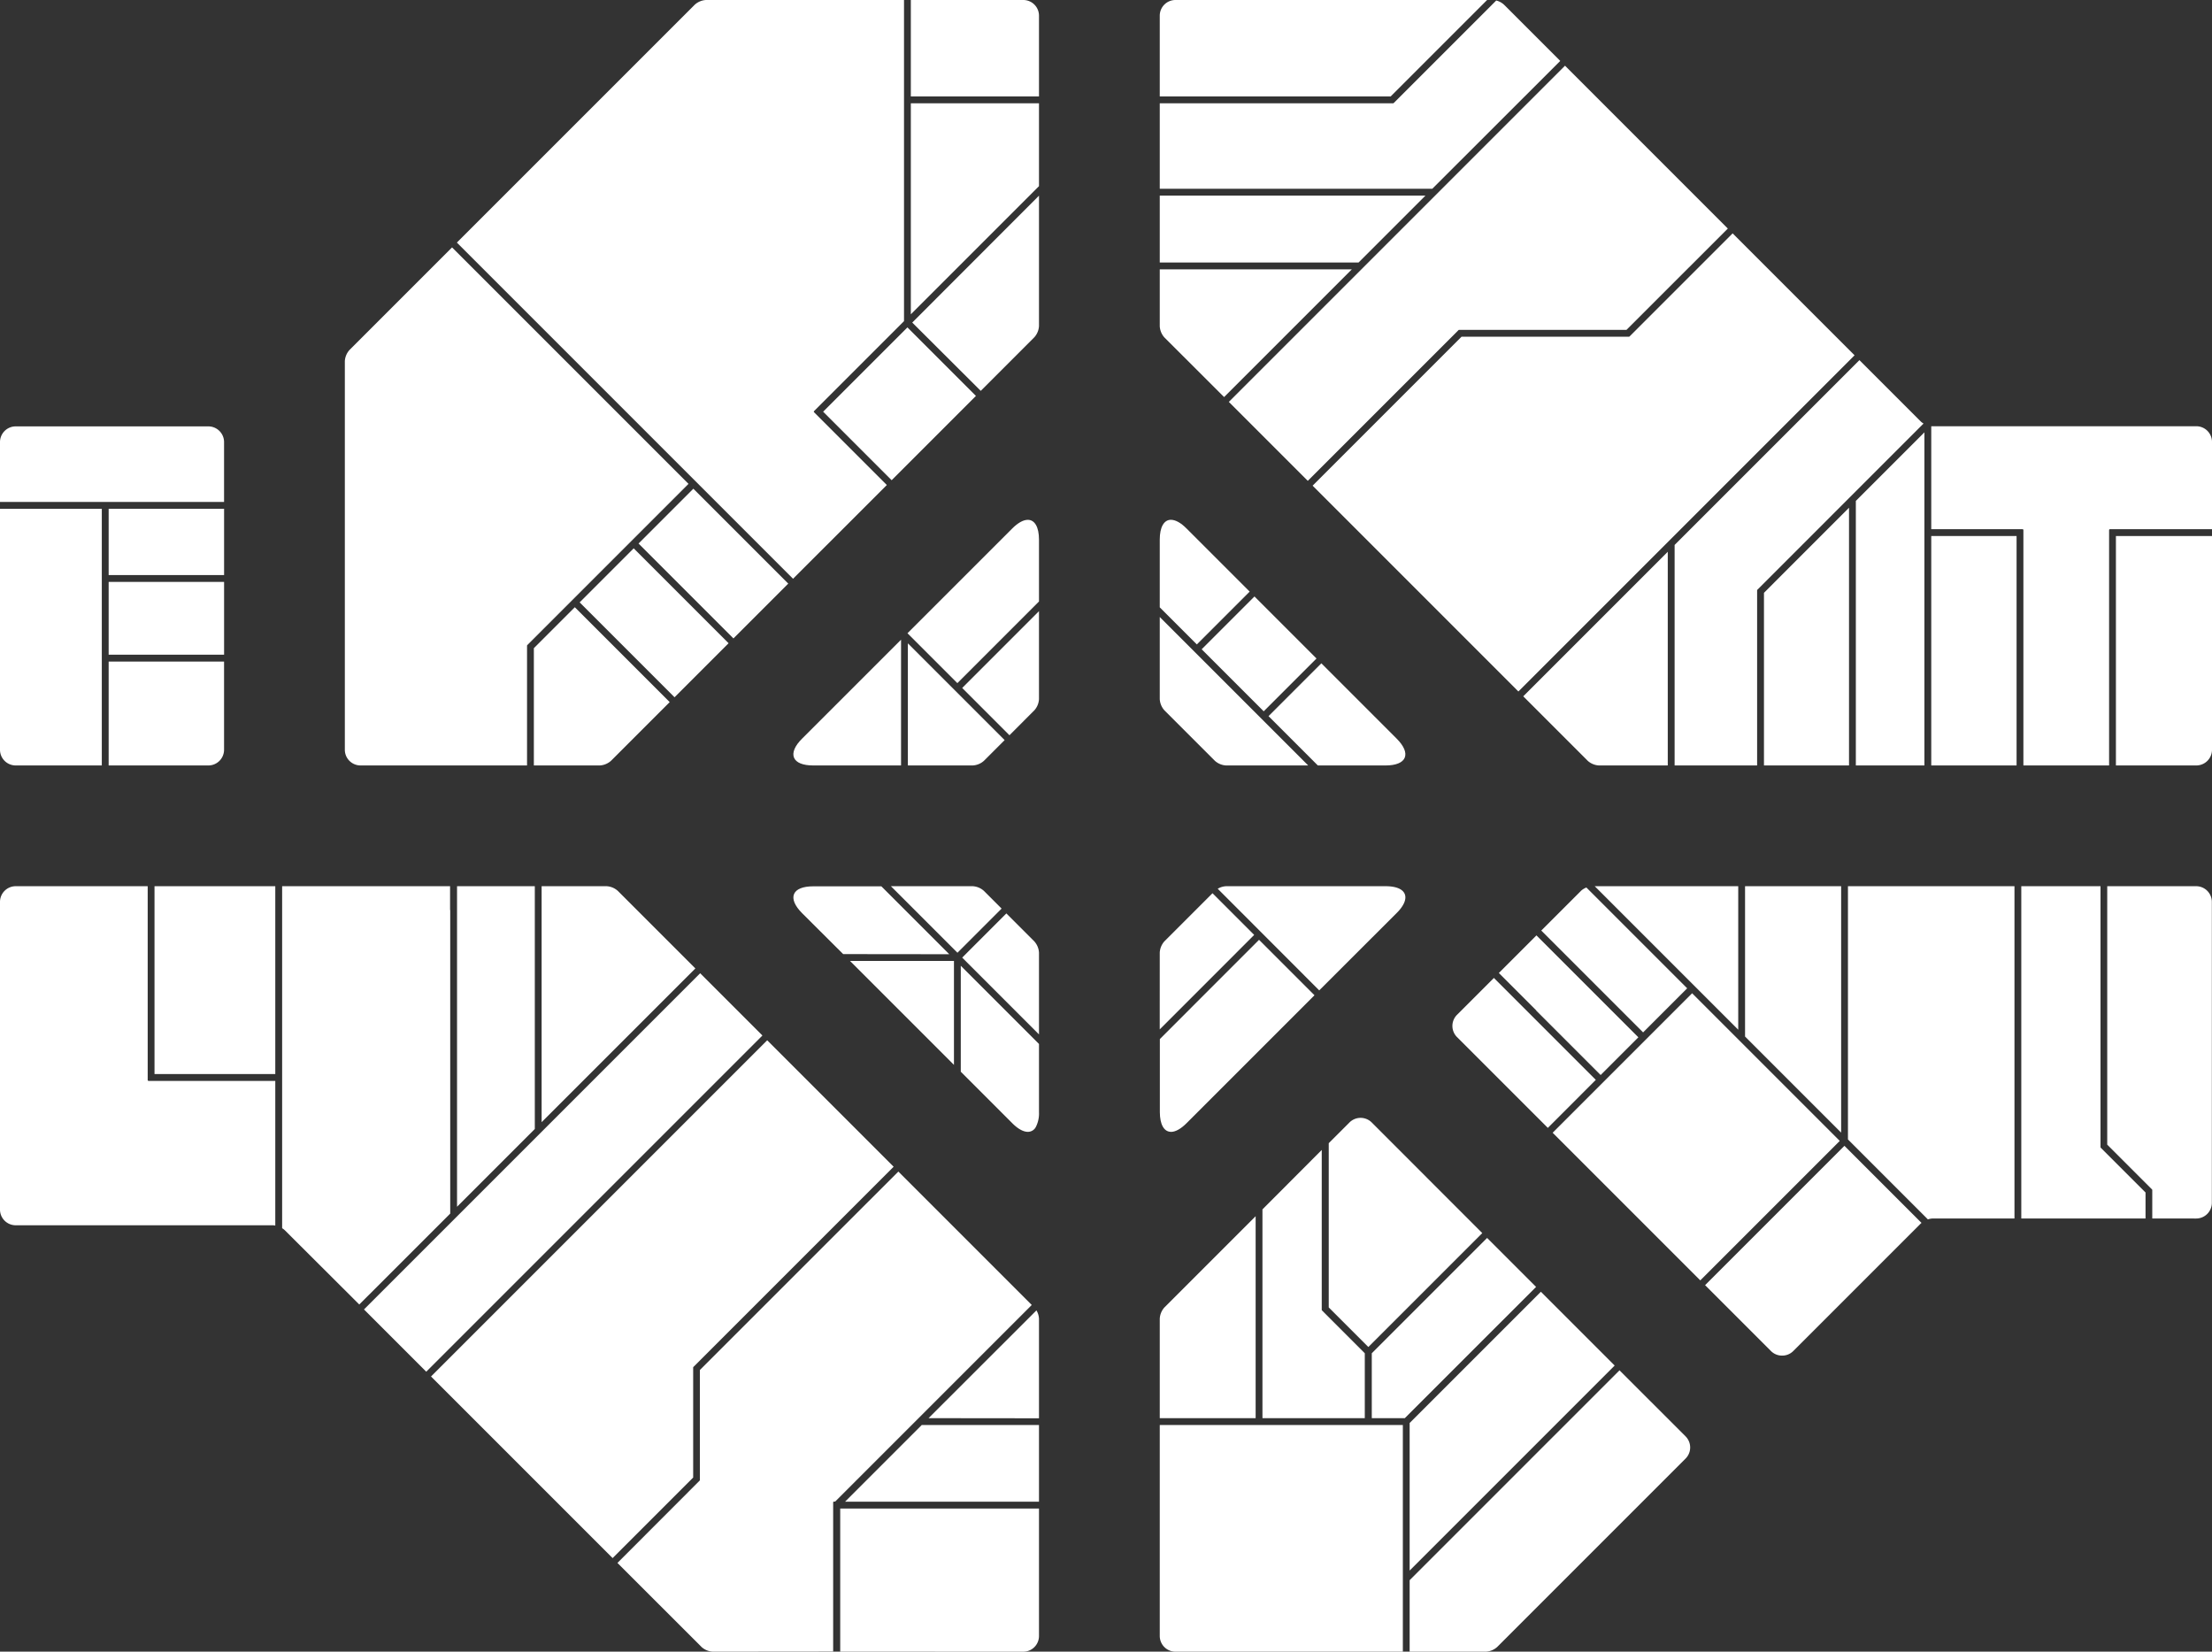 <svg xmlns="http://www.w3.org/2000/svg" viewBox="0 0 746.15 557.11"><rect x="0" y="0" width="746.15" height="557.11" fill="#333333" stroke="none"/><defs><style>.cls-1{fill:#fff;}</style></defs><g id="Layer_2" data-name="Layer 2"><g id="Layer_2-2" data-name="Layer 2"><g id="Floor_01_-_Shapes" data-name="Floor 01 - Shapes"><path class="cls-1" d="M306.11,213.59l35.33-35.32c1.91-1.92,3.74-2.93,5.27-2.93,2.36,0,3.76,2.5,3.76,6.67v20.87l-27.53,27.54Z"/><path class="cls-1" d="M324.57,232.05l25.9-25.91v29.69a6.2,6.2,0,0,1-1.55,3.75L340.51,248Z"/><path class="cls-1" d="M306.24,258.19V217l32.64,32.64-7,7a6.17,6.17,0,0,1-3.74,1.55Z"/><path class="cls-1" d="M274.3,258.19c-3.46,0-5.76-.93-6.46-2.62s.27-4,2.71-6.42l33.39-33.38v42.42Z"/><path class="cls-1" d="M324.57,323l14.89-14.9,9.46,9.46a6.2,6.2,0,0,1,1.55,3.75v27.6Z"/><path class="cls-1" d="M300.52,298.92h27.6a6.17,6.17,0,0,1,3.74,1.55l6,6-14.89,14.89Z"/><path class="cls-1" d="M284.42,321.82,270.55,308c-2.44-2.45-3.4-4.73-2.71-6.42s3-2.62,6.46-2.62h23l22.9,22.9Z"/><polygon class="cls-1" points="286.72 324.12 321.79 324.12 321.79 359.19 286.72 324.12"/><path class="cls-1" d="M346.71,381.77c-1.53,0-3.36-1-5.27-2.93l-17.35-17.35V325.75l26.38,26.38v23a10,10,0,0,1-1.06,5,3,3,0,0,1-2.69,1.64Z"/><path class="cls-1" d="M413.56,258.19a6.17,6.17,0,0,1-3.74-1.55l-17.06-17.06a6.2,6.2,0,0,1-1.55-3.75V208.12l50.07,50.07Z"/><path class="cls-1" d="M444.53,258.19,427.9,241.56l17.82-17.82,25.41,25.41c2.44,2.45,3.41,4.73,2.71,6.42s-3,2.62-6.46,2.62Z"/><rect class="cls-1" x="412.12" y="205.76" width="25.19" height="29.59" transform="translate(-31.56 364.92) rotate(-45)"/><path class="cls-1" d="M391.21,204.86V182c0-4.17,1.4-6.67,3.76-6.67,1.53,0,3.36,1,5.27,2.93l21.3,21.29-17.82,17.82Z"/><path class="cls-1" d="M410.76,299.78a6.07,6.07,0,0,1,2.8-.86h53.82c3.47,0,5.76.93,6.46,2.62s-.27,4-2.71,6.42L445,334.06Z"/><path class="cls-1" d="M391.21,321.28a6.2,6.2,0,0,1,1.55-3.75L409,301.29l14.06,14.06-31.86,31.87Z"/><path class="cls-1" d="M395,381.77c-2.36,0-3.76-2.49-3.76-6.67V350.48L424.7,317l18.7,18.7-43.16,43.16c-1.91,1.92-3.74,2.93-5.27,2.93Z"/><path class="cls-1" d="M448.21,441v-55.4l7-7a5.32,5.32,0,0,1,7.49,0L500,415.93l-38.43,38.42Z"/><polygon class="cls-1" points="462.73 478.35 462.73 456.46 501.63 417.56 518.15 434.08 473.87 478.35 462.73 478.35"/><path class="cls-1" d="M425.85,478.35V407.93l20-20.05v53.94a.27.27,0,0,0,.09.2l14.43,14.44v21.89Z"/><polygon class="cls-1" points="475.5 479.98 519.77 435.71 544.66 460.6 475.5 529.76 475.5 479.98"/><path class="cls-1" d="M475.5,557.11V533l70.79-70.79,22.29,22.28a5.31,5.31,0,0,1,0,7.49L505,555.56a6.2,6.2,0,0,1-3.74,1.55Z"/><path class="cls-1" d="M396.5,557.11a5.29,5.29,0,0,1-5.29-5.29V480.66h82v76.45Z"/><path class="cls-1" d="M391.21,478.35V444.77a6.2,6.2,0,0,1,1.55-3.75l30.79-30.79v68.12Z"/><rect class="cls-1" x="283.32" y="119.86" width="40.21" height="32.68" transform="translate(-7.43 254.45) rotate(-45)"/><path class="cls-1" d="M307.72,108.8,350.47,66v44a6.2,6.2,0,0,1-1.55,3.74l-18.09,18.1Z"/><path class="cls-1" d="M307.24,32.54V0h37.94a5.29,5.29,0,0,1,5.29,5.29V32.54Z"/><polygon class="cls-1" points="307.24 34.84 350.47 34.84 350.47 62.79 307.24 106.02 307.24 34.84"/><path class="cls-1" d="M121.61,258.19a5.3,5.3,0,0,1-5.29-5.29V121.81a6.17,6.17,0,0,1,1.55-3.74l34.62-34.62,79.76,79.76-54.38,54.38a.29.29,0,0,0-.09.21v40.39Z"/><path class="cls-1" d="M154.11,81.82,234.39,1.55A6.17,6.17,0,0,1,238.13,0h66.81V108.32l-30.33,30.33a.29.29,0,0,0,0,.42l24.53,24.53-31.63,31.62Z"/><rect class="cls-1" x="207.76" y="187.44" width="25.78" height="45.27" transform="translate(-83.92 217.55) rotate(-45)"/><rect class="cls-1" x="227.56" y="167.46" width="26.15" height="45.27" transform="translate(-63.93 225.83) rotate(-45)"/><path class="cls-1" d="M180.08,258.19V218.63l13.82-13.81,32,32-19.82,19.82a6.17,6.17,0,0,1-3.74,1.55Z"/><path class="cls-1" d="M36.65,258.19V223.14H75.58V252.9a5.3,5.3,0,0,1-5.29,5.29Z"/><path class="cls-1" d="M0,169.31V149.12a5.3,5.3,0,0,1,5.29-5.3h65a5.3,5.3,0,0,1,5.29,5.3v20.19Z"/><rect class="cls-1" x="36.65" y="196.28" width="38.94" height="24.55"/><path class="cls-1" d="M5.29,258.19A5.3,5.3,0,0,1,0,252.9V171.61H34.34v86.58Z"/><rect class="cls-1" x="36.65" y="171.61" width="38.94" height="22.36"/><polygon class="cls-1" points="595.02 258.19 595.02 199.96 623.71 171.26 623.71 258.19 595.02 258.19"/><path class="cls-1" d="M442.77,163.82,493,113.58h56.46a.27.27,0,0,0,.21-.09l34.78-34.78,41.13,41.13-113.4,113.4Z"/><path class="cls-1" d="M539.33,258.19a6.17,6.17,0,0,1-3.74-1.55l-21.77-21.77,48.75-48.76v72.08Z"/><polygon class="cls-1" points="626.01 258.19 626.01 168.96 649.14 145.83 649.14 258.19 626.01 258.19"/><rect class="cls-1" x="651.45" y="180.8" width="28.78" height="77.39"/><path class="cls-1" d="M713.74,258.19V180.8h32.41v72.1a5.3,5.3,0,0,1-5.29,5.29Z"/><path class="cls-1" d="M682.53,258.19v-79.4a.3.3,0,0,0-.3-.29H651.45V143.77a3.87,3.87,0,0,0,.56,0h88.85a5.3,5.3,0,0,1,5.29,5.3V178.5H711.73a.29.29,0,0,0-.29.29v79.4Z"/><path class="cls-1" d="M414.51,135.56l113.4-113.4,54.92,54.93-34.19,34.18H492.18a.29.29,0,0,0-.21.09l-50.83,50.83Z"/><path class="cls-1" d="M391.21,32.54V5.29A5.29,5.29,0,0,1,396.5,0H501.63L469.09,32.54Z"/><polygon class="cls-1" points="391.21 88.54 391.21 65.97 480.84 65.97 458.27 88.54 391.21 88.54"/><path class="cls-1" d="M391.21,63.67V34.84h78.71a.27.27,0,0,0,.21-.09L504.71.17a6.1,6.1,0,0,1,2.59,1.38l19,19L483.14,63.67Z"/><path class="cls-1" d="M392.76,113.81a6.2,6.2,0,0,1-1.55-3.74V90.85H456l-43.09,43.08Z"/><path class="cls-1" d="M564.88,258.19V183.81l62.34-62.34,20.63,20.63a4.6,4.6,0,0,0,1,.76L592.8,198.92a.27.27,0,0,0-.09.21v59.06Z"/><path class="cls-1" d="M145.39,464.29l113.4-113.4,42.65,42.65-67.53,67.53a.29.29,0,0,0-.09.21v37.1l-27.17,27.17Z"/><path class="cls-1" d="M313.22,478.35,349.61,442a6,6,0,0,1,.86,2.81v33.58Z"/><polygon class="cls-1" points="285.05 506.53 310.92 480.66 350.47 480.66 350.47 506.53 285.05 506.53"/><path class="cls-1" d="M283.42,557.11V508.83h67.05v43a5.29,5.29,0,0,1-5.29,5.29Z"/><path class="cls-1" d="M240.41,557.11a6.17,6.17,0,0,1-3.74-1.55l-28.39-28.38L236,499.42a.32.32,0,0,0,.08-.21v-37.1l66.95-66.94,45,45-66.32,66.32h-.38a.29.29,0,0,0-.29.29v50.29Z"/><path class="cls-1" d="M182.7,298.92h21.93a6.17,6.17,0,0,1,3.74,1.55l26.19,26.19L182.7,378.51Z"/><rect class="cls-1" x="52.12" y="298.92" width="40.74" height="63.36"/><path class="cls-1" d="M92.86,413.39a4.36,4.36,0,0,0-.91-.1H5.29A5.3,5.3,0,0,1,0,408V304.22a5.3,5.3,0,0,1,5.29-5.3H49.82v65.37a.3.3,0,0,0,.29.3H92.86Z"/><path class="cls-1" d="M122.78,441.68h0l0,0L236.18,328.28l21,21-113.4,113.4Z"/><path class="cls-1" d="M96.11,415a5,5,0,0,0-.94-.72V298.92h56.65v7.93a.25.25,0,0,0,.05.15V409.34l-24.41,24.41s0,0,0,0l-6.27,6.26Z"/><polygon class="cls-1" points="154.17 298.92 180.4 298.92 180.4 380.81 154.17 407.04 154.17 298.92"/><path class="cls-1" d="M601.13,457.25a5.25,5.25,0,0,1-3.75-1.54l-22.22-22.22,47-47,26,26c-.13.11-.24.2-.34.3l-43,43A5.25,5.25,0,0,1,601.13,457.25Z"/><path class="cls-1" d="M726,411v-9.6a.3.3,0,0,0-.09-.21l-15.1-15.1V298.92h30a5.3,5.3,0,0,1,5.29,5.3v101.5a5.3,5.3,0,0,1-5.29,5.29Z"/><polygon class="cls-1" points="537.93 298.92 586.34 298.92 586.34 347.33 537.93 298.92"/><polygon class="cls-1" points="588.64 349.63 588.64 298.92 621.05 298.92 621.05 382.04 588.64 349.63"/><path class="cls-1" d="M519.9,313.88l13.41-13.41a5.77,5.77,0,0,1,1.81-1.11l34,34-14.87,14.87Z"/><rect class="cls-1" x="538.89" y="348.23" width="66.53" height="70.43" transform="translate(-103.55 516.89) rotate(-45)"/><path class="cls-1" d="M491.47,349.8a5.31,5.31,0,0,1,0-7.49l12.45-12.45,34.38,34.38-16.19,16.2Z"/><path class="cls-1" d="M518.22,340.9a.25.25,0,0,0-.06-.14l-12.57-12.57,12.68-12.68,34.38,34.38-12.72,12.72Z"/><path class="cls-1" d="M623.35,384.34V298.92h56.17V411H652a5.28,5.28,0,0,0-1.68.31Z"/><path class="cls-1" d="M681.82,411V298.92h26.72v88a.3.3,0,0,0,.08.21l15.11,15.1V411Z"/></g></g></g></svg>